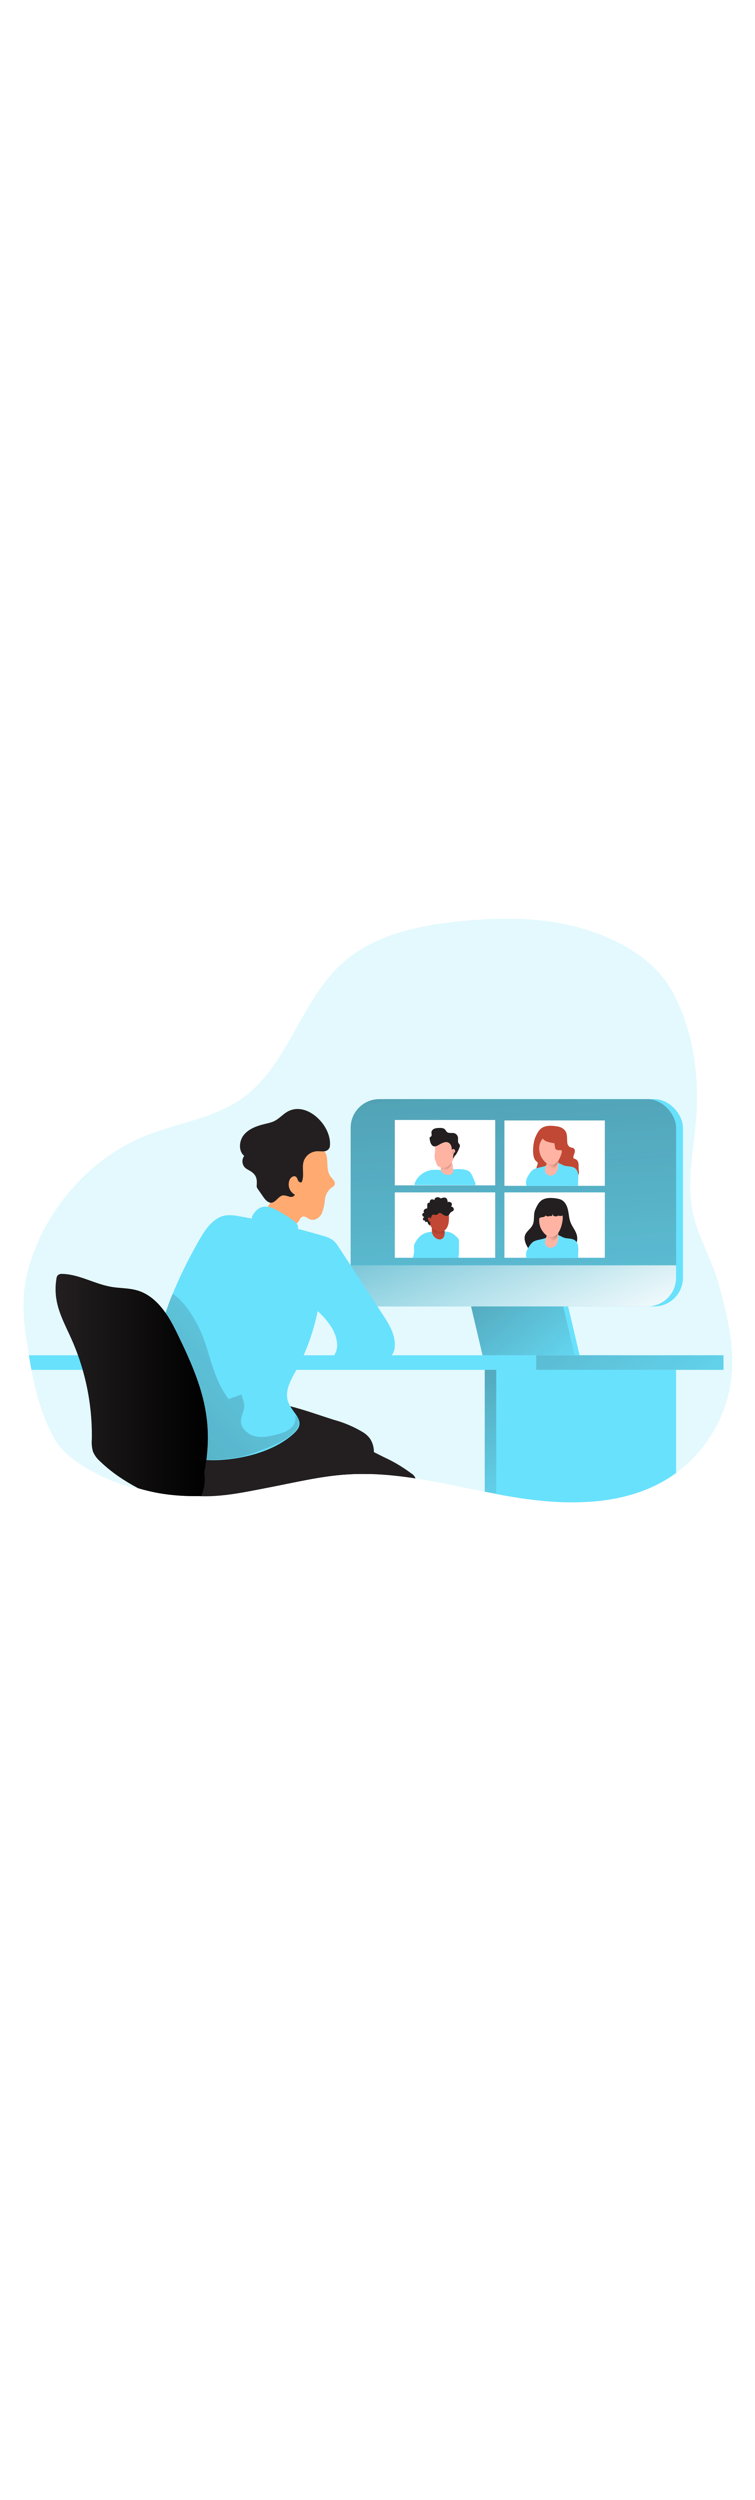 <svg id="_0567_video_call" xmlns="http://www.w3.org/2000/svg" xmlns:xlink="http://www.w3.org/1999/xlink" viewBox="0 0 500 500" data-imageid="video-call-2-48" imageName="Video Call 2" class="illustrations_image" style="width: 151px;"><defs><style>.cls-1_video-call-2-48{fill:url(#linear-gradient);}.cls-1_video-call-2-48,.cls-2_video-call-2-48,.cls-3_video-call-2-48,.cls-4_video-call-2-48,.cls-5_video-call-2-48,.cls-6_video-call-2-48,.cls-7_video-call-2-48,.cls-8_video-call-2-48,.cls-9_video-call-2-48,.cls-10_video-call-2-48,.cls-11_video-call-2-48,.cls-12_video-call-2-48,.cls-13_video-call-2-48,.cls-14_video-call-2-48,.cls-15_video-call-2-48,.cls-16_video-call-2-48,.cls-17_video-call-2-48,.cls-18_video-call-2-48,.cls-19_video-call-2-48,.cls-20_video-call-2-48,.cls-21_video-call-2-48{stroke-width:0px;}.cls-2_video-call-2-48{opacity:.18;}.cls-2_video-call-2-48,.cls-7_video-call-2-48{isolation:isolate;}.cls-2_video-call-2-48,.cls-21_video-call-2-48{fill:#68e1fd;}.cls-3_video-call-2-48{fill:url(#linear-gradient-11-video-call-2-48);}.cls-4_video-call-2-48{fill:url(#linear-gradient-13-video-call-2-48);}.cls-5_video-call-2-48{fill:url(#linear-gradient-10-video-call-2-48);}.cls-6_video-call-2-48{fill:url(#linear-gradient-14-video-call-2-48);}.cls-7_video-call-2-48{fill:url(#linear-gradient-12-video-call-2-48);opacity:.5;}.cls-8_video-call-2-48{fill:url(#linear-gradient-4-video-call-2-48);}.cls-9_video-call-2-48{fill:url(#linear-gradient-2-video-call-2-48);}.cls-10_video-call-2-48{fill:url(#linear-gradient-3-video-call-2-48);}.cls-11_video-call-2-48{fill:url(#linear-gradient-8-video-call-2-48);}.cls-12_video-call-2-48{fill:url(#linear-gradient-9-video-call-2-48);}.cls-13_video-call-2-48{fill:url(#linear-gradient-7-video-call-2-48);}.cls-14_video-call-2-48{fill:url(#linear-gradient-5-video-call-2-48);}.cls-15_video-call-2-48{fill:url(#linear-gradient-6-video-call-2-48);}.cls-16_video-call-2-48{fill:#231f20;}.cls-17_video-call-2-48{fill:#c14834;}.cls-18_video-call-2-48{fill:#fff;}.cls-19_video-call-2-48{fill:#ffaa71;}.cls-20_video-call-2-48{fill:#ffb4a3;}</style><linearGradient id="linear-gradient-video-call-2-48" x1="105.56" y1="198.88" x2="250" y2="363.74" gradientUnits="userSpaceOnUse"><stop offset="0" stop-color="#231f20"/><stop offset=".08" stop-color="#231f20" stop-opacity=".69"/><stop offset=".21" stop-color="#231f20" stop-opacity=".32"/><stop offset="1" stop-color="#231f20" stop-opacity="0"/></linearGradient><linearGradient id="linear-gradient-2-video-call-2-48" x1="352.82" y1="272.75" x2="397.69" y2="429.54" xlink:href="#linear-gradient-video-call-2-48"/><linearGradient id="linear-gradient-3-video-call-2-48" x1="316.95" y1="172.76" x2="466.68" y2="399.63" xlink:href="#linear-gradient-video-call-2-48"/><linearGradient id="linear-gradient-4-video-call-2-48" x1="302.97" y1="245.04" x2="382.38" y2="342.6" xlink:href="#linear-gradient-video-call-2-48"/><linearGradient id="linear-gradient-5-video-call-2-48" x1="326.72" y1="43.62" x2="358" y2="456.72" gradientUnits="userSpaceOnUse"><stop offset="0" stop-color="#231f20"/><stop offset=".13" stop-color="#231f20" stop-opacity=".69"/><stop offset=".25" stop-color="#231f20" stop-opacity=".32"/><stop offset="1" stop-color="#231f20" stop-opacity="0"/></linearGradient><linearGradient id="linear-gradient-6-video-call-2-48" x1="306.33" y1="191.38" x2="369.86" y2="332.79" gradientUnits="userSpaceOnUse"><stop offset="0" stop-color="#fff" stop-opacity="0"/><stop offset="1" stop-color="#fff"/></linearGradient><linearGradient id="linear-gradient-7-video-call-2-48" x1="50.73" y1="4854.13" x2="54.47" y2="4874.45" gradientTransform="translate(244.13 5051.57) scale(1 -1)" gradientUnits="userSpaceOnUse"><stop offset="0" stop-color="#010101" stop-opacity="0"/><stop offset=".95" stop-color="#010101"/></linearGradient><linearGradient id="linear-gradient-8-video-call-2-48" x1="56.43" y1="4866.48" x2="52.78" y2="4866.9" xlink:href="#linear-gradient-7-video-call-2-48"/><linearGradient id="linear-gradient-9-video-call-2-48" x1="119.73" y1="4808.43" x2="132.94" y2="4826.61" xlink:href="#linear-gradient-7-video-call-2-48"/><linearGradient id="linear-gradient-10-video-call-2-48" x1="119.73" y1="4856.22" x2="132.94" y2="4874.41" xlink:href="#linear-gradient-7-video-call-2-48"/><linearGradient id="linear-gradient-11-video-call-2-48" x1="46.32" y1="4811.89" x2="46.01" y2="4827.41" xlink:href="#linear-gradient-7-video-call-2-48"/><linearGradient id="linear-gradient-12-video-call-2-48" x1="40.3" y1="4821.22" x2="41.95" y2="4822.14" xlink:href="#linear-gradient-7-video-call-2-48"/><linearGradient id="linear-gradient-13-video-call-2-48" x1="15.07" y1="464.33" x2="246.14" y2="233.26" gradientUnits="userSpaceOnUse"><stop offset="0" stop-color="#231f20"/><stop offset=".08" stop-color="#231f20" stop-opacity=".69"/><stop offset=".21" stop-color="#231f20" stop-opacity=".32"/><stop offset="1" stop-color="#231f20" stop-opacity="0"/></linearGradient><linearGradient id="linear-gradient-14-video-call-2-48" x1="36.79" y1="339.38" x2="137.62" y2="339.38" gradientUnits="userSpaceOnUse"><stop offset="0" stop-color="#000" stop-opacity="0"/><stop offset=".99" stop-color="#000"/></linearGradient></defs><g id="background_video-call-2-48"><path class="cls-2_video-call-2-48 targetColor" d="M484.51,333.28c-2.4,25.37-16.24,49.37-36.77,64.38-1.88,1.38-3.81,2.69-5.8,3.91-19.86,12.18-43.09,15.98-66.65,15.48-13.09-.28-26.29-1.88-39.05-4.11-2.54-.44-5.06-.9-7.6-1.4-2.54-.48-5.09-.98-7.63-1.49-15.27-3.04-30.53-6.42-45.83-8.78-10.09-1.56-20.2-2.66-30.34-2.93-.09,0-.19-.01-.28,0-5.25-.15-10.52-.05-15.78.32-8.77.62-17.44,2-26.08,3.65-3.98.74-7.95,1.56-11.91,2.36-3.79.78-7.57,1.56-11.37,2.3-7.21,1.41-14.14,2.62-20.86,3.59-.01,0-.04.01-.05.01-8.73,1.25-17.07,2.08-25.19,2.31-4.86.16-9.64.09-14.36-.23-9.27-.6-18.33-2.15-27.4-4.89-.03,0-.04-.01-.05-.01-15.3-1.72-45.36-16.53-53.88-30.22-9.05-14.54-13.62-31.36-16.81-48.18-.6-3.22-1.17-6.45-1.71-9.66-.24-1.48-.48-2.95-.71-4.42-3.37-21.03-4.94-37.2,1.89-58.03,12.17-37.11,40.76-69.05,77.3-83.38,20.96-8.23,44.37-11.27,62.74-24.31,30.58-21.7,38.64-64.69,66.6-89.7,20.69-18.51,49.51-24.68,77.15-27.5,23.14-2.38,46.71-2.87,69.52,1.76,26.62,5.4,57.1,19.07,70.95,43.54,14.84,26.21,18.8,57.56,16.32,87.21-1.68,20.04-6.37,41.15-1.88,61.13,3.67,16.26,12.77,30.89,17.2,47.26,5.3,19.61,10.25,39.8,8.33,60.02Z" style="fill: rgb(104, 225, 253);"/></g><g id="desk_video-call-2-48"><path class="cls-21_video-call-2-48 targetColor" d="M410.49,319.7v9.66H20.81c-.6-3.22-1.17-6.45-1.71-9.66h391.39Z" style="fill: rgb(104, 225, 253);"/><path class="cls-1_video-call-2-48" d="M410.49,319.7v9.66H20.81c-.6-3.22-1.17-6.45-1.71-9.66h391.39Z"/><path class="cls-21_video-call-2-48 targetColor" d="M440.12,329.36v68.3c-1.88,1.38-3.81,2.69-5.8,3.91-17.71,10.86-38.11,15.05-59.02,15.48-13.09-.28-26.29-1.88-39.05-4.11-2.54-.44-5.06-.9-7.6-1.4-2.54-.48-5.09-.98-7.63-1.49v-80.7h119.11Z" style="fill: rgb(104, 225, 253);"/><path class="cls-9_video-call-2-48" d="M440.12,329.36v68.3c-1.88,1.38-3.81,2.69-5.8,3.91-17.71,10.86-38.11,15.05-59.02,15.48-13.09-.28-26.29-1.88-39.05-4.11-2.54-.44-5.06-.9-7.6-1.4-2.54-.48-5.09-.98-7.63-1.49v-80.7h119.11Z"/><rect class="cls-21_video-call-2-48 targetColor" x="355.11" y="319.7" width="124.02" height="9.66" style="fill: rgb(104, 225, 253);"/><rect class="cls-10_video-call-2-48" x="355.11" y="319.7" width="124.02" height="9.66"/><path class="cls-21_video-call-2-48 targetColor" d="M447.74,329.36v68.3c-1.88,1.38-3.81,2.69-5.8,3.91-30.9,18.95-70.01,17.62-105.7,11.37-2.54-.44-5.06-.9-7.6-1.4v-82.19h119.11Z" style="fill: rgb(104, 225, 253);"/></g><g id="monitor_video-call-2-48"><polygon class="cls-21_video-call-2-48 targetColor" points="383.84 319.7 322.84 319.7 311.75 272.47 372.75 272.47 383.84 319.7" style="fill: rgb(104, 225, 253);"/><polygon class="cls-21_video-call-2-48 targetColor" points="380.57 319.7 319.56 319.7 308.47 272.47 369.47 272.47 380.57 319.7" style="fill: rgb(104, 225, 253);"/><polygon class="cls-8_video-call-2-48" points="380.57 319.7 319.56 319.7 308.47 272.47 369.47 272.47 380.57 319.7"/><rect class="cls-21_video-call-2-48 targetColor" x="236.75" y="150.08" width="215.53" height="137.26" rx="18.98" ry="18.98" style="fill: rgb(104, 225, 253);"/><rect class="cls-21_video-call-2-48 targetColor" x="232.22" y="150.08" width="215.53" height="137.26" rx="18.98" ry="18.98" style="fill: rgb(104, 225, 253);"/><rect class="cls-14_video-call-2-48" x="232.22" y="150.08" width="215.53" height="137.26" rx="18.98" ry="18.98"/><path class="cls-15_video-call-2-48" d="M447.74,260.12v8.25c0,10.47-8.5,18.98-18.98,18.98h-177.58c-10.47,0-18.98-8.5-18.98-18.98v-8.25h215.53Z"/></g><g id="_character_5_video-call-2-48"><rect class="cls-18_video-call-2-48" x="261.47" y="163.89" width="66.48" height="43.29"/><path class="cls-21_video-call-2-48 targetColor" d="M275.65,203.65c2.65-4.38,7.54-6.9,12.65-6.79,1.76.04,3.54.13,5.28.13,5.05-.02,12.65-1.76,17,.83,1.8,1.06,3.3,5.87,4.2,7.77.18.38.32.86.06,1.19s-.65.31-1.01.3c-8.95-.1-17.88.02-26.83-.07-2.02-.02-12.57-.05-12.57-.05.03-.98.5-2.14,1.21-3.32Z" style="fill: rgb(104, 225, 253);"/><path class="cls-20_video-call-2-48" d="M293.25,199.1c.41.31.88.55,1.37.7.99.41,2.07.55,3.13.41,1.06-.19,2.05-.91,2.33-1.93.11-.54.12-1.09.02-1.63l-.21-1.94c-.1-.95-.22-1.94-.7-2.76-.89-1.38-2.63-1.93-4.15-1.32-.97.47-1.73,1.28-2.15,2.27-1.01,2.15-1.79,4.45.35,6.2Z"/><path class="cls-13_video-call-2-48" d="M299.18,191.95s-2.05,5.88-4.99,5.88-2.18-2.85-2.18-2.85l7.18-3.03Z"/><path class="cls-20_video-call-2-48" d="M287.94,189.59c.25,1.02.74,1.96,1.08,2.96.12.46.3.91.54,1.33.43.59,1.03,1.03,1.73,1.25,1.49.54,3.13.48,4.58-.14,1.98-.86,3.38-2.73,4.13-4.76.74-2.03,2.03-4.05,2.09-6.21.02-.93-1.11-2.05-1.43-2.91-.35-.94-1.06-1.71-1.78-2.42-.61-.66-1.33-1.22-2.11-1.65-1.94-.96-4.34-.41-6.17.73-.62.36-1.16.84-1.6,1.41-1.06,1.45-.89,3.2-.91,4.88-.01,1.88-.6,3.64-.13,5.55Z"/><path class="cls-16_video-call-2-48" d="M285.47,179.74c-.57-1.03-.76-2.21-.95-3.37-.07-.28-.06-.57.04-.84.19-.38.68-.5.98-.82.63-.66.13-1.74.17-2.65.04-1.06.89-1.96,1.86-2.38s2.06-.48,3.12-.52c1.41-.06,2.98-.05,3.96.94.54.54.82,1.31,1.41,1.79,1.23,1.01,3.08.35,4.63.7,1.35.34,2.38,1.44,2.61,2.82.22,1.34-.32,2.86.46,3.97.25.35.61.63.76,1.03.12.46.07.94-.12,1.36-.59,1.75-1.39,3.42-2.4,4.97-.17.32-.43.58-.73.77-.32.16-.87,2.06-1.06,1.76-.28-.38,0-2.89.3-3.26s.68-.7.85-1.13c.24-.66-.1-1.4-.76-1.64-.55-.2-1.18,0-1.5.49.35-2.15-.81-4.69-2.93-5.14-1.26-.26-2.54.23-3.71.77-2.45,1.13-5.09,3.76-6.99.36Z"/><path class="cls-11_video-call-2-48" d="M299.93,184.13c.04-.1.11-.17.21-.21.11,0,.23.03.31.1.18.09.31.23.38.42.02.14,0,.28-.04.42-.07.28-.17.55-.32.8-.15.26-.41.43-.7.48-.13,0-.33-.31-.33-.43s.12-.19.18-.31c.2-.39.09-.86.3-1.26Z"/></g><g id="_character_4_video-call-2-48"><rect class="cls-18_video-call-2-48" x="334.06" y="211.84" width="66.48" height="43.29"/><path class="cls-16_video-call-2-48" d="M360.4,216.18c2.41-.88,5.07-.75,7.63-.4,1.43.19,2.89.46,4.14,1.2,2.34,1.39,3.5,4.14,4.05,6.81s.67,5.44,1.65,7.97c1.14,2.93,3.4,5.4,4.15,8.43,1.22,4.94-1.79,9.93-6.72,11.15-.75.18-1.51.28-2.28.27-1.96,0-3.87-.65-5.82-.64-4.05,0-7.91,2.77-11.88,1.95-3.25-.67-5.57-3.61-6.9-6.64-.82-1.89-1.38-4.01-.74-5.99.88-2.68,3.71-4.25,4.97-6.77,1.61-3.16.4-6.91,1.77-10.11,1.24-2.95,2.73-6.06,5.98-7.23Z"/><path class="cls-21_video-call-2-48 targetColor" d="M374.35,242.07c2.17.43,4.62.23,6.39,1.51,1.07.83,1.79,2.02,2.04,3.35.23,1.3.29,2.62.19,3.94l-.14,3.89c.01.14-.03.29-.12.4-.13.09-.29.14-.45.12l-33.61.12c-.6-2.14-.29-4.43.87-6.33.97-1.61,1.87-3.21,3.39-4.38,2.04-1.55,6.8-1.68,9.04-2.95.58-.33.06-.8.71-.97s.37-.95,1.01-.96c1.83,0,4.12-.24,5.9.25,1.68.48,2.98,1.65,4.77,2.01Z" style="fill: rgb(104, 225, 253);"/><path class="cls-20_video-call-2-48" d="M361.23,243.2c-.18.54-.29,1.09-.33,1.65-.01,1.3.67,2.5,1.78,3.16,1.12.64,2.48.71,3.66.18,1.28-.63,2.26-1.74,2.73-3.08.46-1.33.69-2.74.68-4.15.05-1.88-.06-3.76-.33-5.62.09-.63-.35-1.22-.99-1.31-.08-.01-.16-.01-.25,0-2.34-.19-4.42.78-5.38,3.04-.23.68-.38,1.39-.46,2.1-.28,1.35-.73,2.68-1.11,4.02Z"/><path class="cls-12_video-call-2-48" d="M362.05,240.35s-.2,1.73.58,2.37,3.86,2.14,5.35.04c.93-1.37,1.53-2.93,1.76-4.57l-7.69,2.17Z"/><path class="cls-20_video-call-2-48" d="M357.79,234.69c.4,1.26,2.77,5.7,6.04,6.51,7.04,1.75,9.18-10.65,8.83-13.25-.25-1.89-1.81-4.42-3.24-5.67-1.7-1.5-4.32-1.61-6.4-.73-5.54,2.36-7,7.74-5.24,13.13Z"/><path class="cls-16_video-call-2-48" d="M355.51,227.78c.13.54.55.96,1.1,1.08.58.08,1.12-.29,1.68-.47.67-.2,1.42-.12,2.08-.37s1.2-1.08.8-1.65c-.19.86.94,1.43,1.82,1.35s1.78-.47,2.61-.16l.33-1.71c-.09.73.34,1.43,1.04,1.69.68.24,1.42.25,2.11.03.31-.08.69-.32.57-.61.71.86,2.08.5,3.11.06.16-.05.31-.16.4-.3.07-.18.07-.37,0-.55-.44-1.66-.9-3.35-1.79-4.82-.89-1.47-2.29-2.73-3.99-3.03-.98-.13-1.98-.07-2.94.16-2.56.4-4.89,1.71-6.57,3.69-1.24,1.33-2.88,3.72-2.36,5.6Z"/></g><g id="_character_3_video-call-2-48"><rect class="cls-18_video-call-2-48" x="334.06" y="164.2" width="66.48" height="43.29"/><path class="cls-17_video-call-2-48" d="M360.4,168.38c2.41-.88,5.07-.75,7.63-.4,1.43.19,2.89.46,4.14,1.2,4.1,2.43,3.14,5.9,3.51,9.7.12,1.25.78,2.52,1.93,3.01.78.33,1.72.3,2.38.83.74.6.84,1.71.62,2.64s-.69,1.79-.87,2.73c-.07.37-.09.78.12,1.08.28.42.86.49,1.33.68,1.14.46,1.75,1.74,1.92,2.96s0,2.46.11,3.69c.07.78.25,1.55.2,2.32-.16,2.39-2.54,4.13-4.91,4.43s-4.73-.49-7-1.24-4.65-1.51-7.01-1.13c-2.55.41-5.25,2.08-7.51.82-1.32-.73-1.98-2.31-2.02-3.82s.44-2.98.93-4.4c.16-.46.31-.97.11-1.41-.17-.37-.55-.59-.87-.85-3.3-2.57-2.09-12.32-.7-15.63,1.24-2.95,2.73-6.06,5.98-7.23Z"/><path class="cls-21_video-call-2-48 targetColor" d="M374.35,194.27c2.17.43,4.62.23,6.39,1.51,1.07.83,1.79,2.02,2.04,3.35.23,1.3.29,2.62.19,3.94l-.14,3.89c.01.14-.03.29-.12.4-.13.09-.29.14-.45.12l-33.61.12c-.6-2.14-.29-4.43.87-6.33.97-1.61,1.87-3.21,3.39-4.38,2.04-1.55,6.8-1.68,9.04-2.95.58-.33.06-.8.71-.97s.37-.95,1.01-.96c1.83,0,4.12-.24,5.9.25,1.68.48,2.98,1.65,4.77,2.01Z" style="fill: rgb(104, 225, 253);"/><path class="cls-20_video-call-2-48" d="M361.23,195.41c-.18.54-.29,1.09-.33,1.65-.01,1.3.67,2.5,1.78,3.16,1.12.64,2.48.71,3.66.18,1.28-.63,2.26-1.74,2.73-3.08.46-1.33.69-2.74.68-4.15.05-1.88-.06-3.76-.33-5.62.09-.63-.35-1.22-.99-1.31-.08-.01-.16-.01-.25,0-2.34-.19-4.42.78-5.38,3.04-.23.68-.38,1.39-.46,2.1-.28,1.35-.73,2.68-1.11,4.02Z"/><path class="cls-5_video-call-2-48" d="M362.05,192.56s-.2,1.73.58,2.37,3.86,2.14,5.35.04c.93-1.37,1.53-2.93,1.76-4.57l-7.69,2.17Z"/><path class="cls-20_video-call-2-48" d="M357.79,186.89c.4,1.26,2.77,5.7,6.04,6.51,7.04,1.75,9.18-10.65,8.83-13.25-.25-1.89-1.81-4.42-3.24-5.67-1.7-1.5-4.32-1.61-6.4-.73-5.54,2.36-7,7.74-5.24,13.13Z"/><path class="cls-17_video-call-2-48" d="M362.68,178.35c1.47.43,2.97.75,4.49.94.1.89.22,1.77.38,2.65.06.36.14.73.33,1.05.3.48.85.76,1.4.86s1.13.05,1.69-.01c.25-.03.53-.04.73.12.11.09.17.23.23.37.33.78.66,1.56,1,2.34.1.08.26-.02.3-.14s0-.26-.02-.38c-.15-.92.47-1.77.84-2.62.96-2.19.32-4.73-.49-6.97-.38-1.03-.8-2.07-1.47-2.94-1.48-1.91-3.97-2.76-6.38-3.03-1.2-.13-2.45-.14-3.56.31-1.59.64-2.87,2.39-2.93,4.12-.07,1.83,1.97,2.89,3.45,3.33Z"/></g><g id="_character_2_video-call-2-48"><rect class="cls-18_video-call-2-48" x="261.47" y="211.84" width="66.48" height="43.29"/><path class="cls-21_video-call-2-48 targetColor" d="M280.79,239.15c2.63-1.23,5.84-1.4,8.91-1.52,3.31-.13,6.87-.17,9.62,1.26,1.38.72,2.42,1.75,3.44,2.77.37.33.68.71.93,1.14.27.53.27,1.13.27,1.7l-.02,7.86c0,.51,0,1.05-.27,1.52-.73,1.33,1.81,1.3-.06,1.3-8.35,0-30.32.04-30.32.04.48-.04,1-4.48.98-4.94-.04-1.57-.49-2.89.27-4.36,1.31-2.58,3.09-5.31,6.25-6.78Z" style="fill: rgb(104, 225, 253);"/><path class="cls-17_video-call-2-48" d="M288.38,241.95c.93.71,2.16,1.21,3.33,1.01,1.59-.28,2.51-1.74,2.71-3.16s-.13-2.87-.05-4.3c.05-.9.26-1.8.01-2.68-.37-1.33-1.81-2.38-3.34-2.56-1.5-.17-2.99.37-4.02,1.47-1.41,1.57-.98,3.45-1.06,5.31-.07,1.81.81,3.68,2.41,4.91Z"/><path class="cls-3_video-call-2-48" d="M286.34,235.31s1.59,4.59,4.63,4.59,3.49-1.54,3.49-1.54l-.13-2.47-7.98-.57Z"/><path class="cls-17_video-call-2-48" d="M297.3,229.82c-.08,1.35-.22,2.71-.66,3.99s-1.2,2.48-2.32,3.24c-1.57,1.06-3.68,1.14-5.43.4s-3.12-2.2-3.98-3.88c-.89-1.68-1.44-3.51-1.62-5.4-.12-1.41.11-2.96.76-4.21.7-1.34,2.05-2.25,3.49-2.7s2.97-.49,4.48-.45c1.22.03,2.49.13,3.58.69,1.26.64,2.01,1.8,1.8,3.19-.25,1.67,0,3.46-.1,5.14Z"/><path class="cls-16_video-call-2-48" d="M285.26,229.15c-.39-.2-.6-.73-1.04-.77-.28,0-.53.16-.63.41-.1.25-.12.53-.06.79.11.63.43,1.2.9,1.63.2.17.43.35.52.59.05.19.05.38.02.57l-.17,1.35c-.68-.22-1.18-.84-1.43-1.51-.11-.29-.22-.83-.6-.92s-.63.4-1.09.05c-.31-.24-.41-.73-.2-1.07-.43.47-1.32.06-1.42-.57s.36-1.23.92-1.53c-.67-.23-1.28-.78-1.34-1.48s.61-1.44,1.29-1.26c-.51-.55-.47-1.48-.01-2.08s1.24-.89,1.99-.91c.01-.68.03-1.36.04-2.04,0-.46.03-.94.29-1.31s.88-.52,1.17-.17c.1-.95.33-2.08,1.23-2.41.66-.24,1.38.07,2.01.39.04-.84.72-1.57,1.53-1.79s1.7.02,2.38.51c.09.07.19.14.3.16.14.03.29-.02.42-.08,1.01-.39,2.2-.74,3.1-.14.91.6,1.05,1.85,1.1,2.93.04-.44.67-.47,1.11-.37.48.12.99.26,1.31.63.6.68.31,1.74-.12,2.54.85-.01,1.65.7,1.73,1.55.14,1.52-1.36,1.55-2.15,2.36-.54.56-.78,1.38-1.39,1.85-.7.52-1.7.45-2.5.1s-1.48-.93-2.23-1.37c-.37-.22-.8-.42-1.22-.33-.61.13-.95.78-1.49,1.09-.48.28-1.08.26-1.62.15-.65-.13-1.41-.26-1.85.35-.4.56-.61,1.47-.77,2.13Z"/><path class="cls-7_video-call-2-48" d="M284.6,229.81c-.05-.11-.09-.22-.15-.32-.06-.11-.17-.18-.29-.17-.12.03-.21.13-.23.25-.02.12,0,.24.03.35.07.23.15.46.26.68.07.14.16.27.28.38.14.1.3.16.47.19.06.02.13.02.18-.02.03-.03.05-.07.06-.11.06-.21.13-.63-.03-.81-.08-.08-.19-.07-.29-.1-.14-.06-.24-.16-.3-.3Z"/></g><g id="_character_1_video-call-2-48"><path class="cls-16_video-call-2-48" d="M247.63,383.85c.15,5.09-.91,9.91-2.79,14.49-.09,0-.19-.01-.28,0-5.25-.15-10.52-.05-15.78.32-8.77.62-17.44,2-26.08,3.65-3.98.74-7.95,1.56-11.91,2.36-3.79.78-7.57,1.56-11.37,2.3-7.21,1.41-14.14,2.62-20.86,3.59-8.58-3.65-16.37-9.2-22.72-16.34-.68-.77-1.34-1.54-1.99-2.34-.82-1.03-1.6-2.11-2.32-3.24-2.12-3.25-3.75-6.85-4.15-10.56-.17-1.53-.13-3.08.16-4.62,1.01-5.28,4.86-9.48,9.21-12.72.47-.35.94-.7,1.42-1.02,10.7-7.33,21.68-9.79,32.73-9.53.97.03,1.95.08,2.91.15,6.12.39,12.27,1.56,18.43,3.13,9.56,2.44,19.11,5.87,28.55,8.89,6.98,1.87,13.67,4.71,19.86,8.47,1.77,1.14,3.32,2.59,4.55,4.31,1.62,2.61,2.47,5.63,2.43,8.7Z"/><path class="cls-16_video-call-2-48" d="M244.56,398.35c-5.25-.15-10.52-.05-15.78.32-8.77.62-17.44,2-26.08,3.65-3.98.74-7.95,1.56-11.91,2.36-3.79.78-7.57,1.56-11.37,2.3-20.34,3.95-39.13,8.5-60.06,4.61-1.23-.23-2.49-.49-3.5-1.23-1.34-.97-2.03-2.6-2.54-4.18-2.93-9.07-2.13-19.29,2.19-27.79,5.11-10.06,13.2-14.05,22.67-18.85,10.91-5.53,20.12-9.7,32.73-9.35.97.03,1.95.08,2.91.15,6.14.43,12.31,1.62,18.48,3.22,9.45,2.44,18.9,5.83,28.26,8.82,7,1.87,13.68,4.71,19.86,8.47,1.77,1.13,3.33,2.59,4.57,4.3,1.58,2.57,2.42,5.55,2.4,8.57v.04c.16,5.12-.91,9.96-2.82,14.57Z"/><path class="cls-16_video-call-2-48" d="M275.18,401.27c-10.09-1.56-20.2-2.66-30.34-2.93-.09,0-.19-.01-.28,0-5.25-.15-10.52-.05-15.78.32-8.77.62-17.44,2-26.08,3.65-3.98.74-7.95,1.56-11.91,2.36-11.35-2.03-22.8-3.67-34.06-6.15-5.6-.87-10.93-2.99-15.62-6.19-1.18-.91-2.24-2-3.16-3.2-.42-.54-.79-1.1-1.13-1.68-1.41-2.39-2.19-5.1-1.99-7.8.04-.73.17-1.44.38-2.15.6-1.57,1.41-3.05,2.4-4.39,1.53-2.08,3.49-3.84,5.77-5.14,5.68-4.1,12.38-6.57,19.37-7.14,4.69-.26,9.36.68,14.02.43,4.16-.23,7.04-2.54,10.77-3.09,2.65-.4,5.49-.04,8.39.74,6.35,1.75,12.91,5.56,17.89,8.06l33.55,16.76.26.12,6.71,3.36c6.34,2.9,12.34,6.46,17.9,10.64,1.44.77,2.43,2,2.93,3.42Z"/><path class="cls-19_video-call-2-48" d="M213.77,183.48c-4.65-4.13-14.37-5.12-18.87-.56-3.27,3.36-3.49,8.58-4.3,13.25-1.19,6.7-4.01,13.01-8.2,18.37-2.26,2.88-4.97,5.59-5.94,9.1-.4,1.14-.4,2.37,0,3.51.67,1.2,1.68,2.17,2.9,2.8,2.77,2.02,5.9,3.48,9.23,4.3,3.41.79,6.96-.45,9.14-3.18.77-1.16,1.33-2.71,2.67-3.14,1.74-.56,3.31,1.14,5.01,1.81,2.86,1.1,6.13-.97,7.55-3.68,1.21-2.83,1.93-5.84,2.15-8.91.21-3.09,1.62-5.98,3.94-8.05.93-.69,2.11-1.2,2.56-2.26.82-1.96-1.29-3.74-2.62-5.42-4.15-5.34-.02-13.56-5.23-17.94Z"/><path class="cls-16_video-call-2-48" d="M212.25,164.5c-5.85-6.67-14.77-10.51-22.4-5.82-2.87,1.77-5.15,4.44-8.18,5.93-1.82.9-3.84,1.33-5.82,1.8-5.17,1.23-10.55,2.97-14.05,6.98-3.5,4-4.16,10.91-.06,14.3-1.76,2.21-1.54,5.73.48,7.71,1.15,1.12,2.7,1.72,4.03,2.61,4.06,2.73,4,5.71,3.72,9.79.07.68.35,1.33.8,1.85l3.68,5.31c1.27,1.81,2.97,3.74,5.12,3.74,3.21-.15,4.84-4.63,8.05-4.91,1.4.11,2.78.43,4.09.95,1.36.32,3.16-.06,3.51-1.42-3.59-1.94-5.05-6.35-3.31-10.05.77-1.51,2.71-2.78,4.07-1.79.82.6,1.01,1.72,1.48,2.62s1.83,1.57,2.43.75c1.79-4.2-.11-9.23,1.2-13.53,1.22-3.79,4.63-6.45,8.61-6.71,1.68-.13,3.38.22,5.06,0,1.73-.1,3.21-1.29,3.66-2.97.81-5.74-1.82-12.22-6.15-17.15Z"/><path class="cls-21_video-call-2-48 targetColor" d="M167.53,226.67c-.67.91-.89,2.07-.62,3.16.54.96,1.57,1.52,2.67,1.46,7.62.73,15.56,1.79,22.68,5.51,1.55.73,3.57,1.53,4.65,0,.62-1.12.62-2.49,0-3.61-.58-1.01-1.38-1.88-2.35-2.54-3.08-2.27-6.31-4.34-9.66-6.2-6.2-3.66-12.59-5.59-17.36,2.22Z" style="fill: rgb(104, 225, 253);"/><path class="cls-21_video-call-2-48 targetColor" d="M191.46,352.08c3.64,7.23,11.23,11.64,3.64,18.93-13.43,12.93-37.16,18.35-55.15,18.18-12.05-.11-24.51-2.88-33.97-10.35-2.9-2.1-5.17-4.95-6.56-8.24-.68-2.19-1.04-4.46-1.08-6.76-2.37-42.41,12.67-84.17,33.89-120.96,4.04-7.04,9.34-14.63,17.38-15.81,2.88-.28,5.78-.1,8.61.54,18.84,3.24,37.47,7.6,55.79,13.04,2.43.55,4.73,1.59,6.76,3.06,1.43,1.3,2.66,2.82,3.64,4.5l28.98,44.41c4.2,6.41,8.54,13.43,8.05,21.06-.02,2.25-.78,4.42-2.15,6.2-2.2,2.07-5.05,3.31-8.07,3.53-10.56,1.7-21.37.97-31.61-2.15,5.72-4.39,3.92-13.51.15-19.67-2.55-4.15-5.72-7.89-9.38-11.1-2.44,12-6.41,23.63-11.81,34.62-4.07,8.26-11.68,17.88-7.1,26.98Z" style="fill: rgb(104, 225, 253);"/><path class="cls-4_video-call-2-48" d="M108.88,295.31c.74-2.78,2.89-11.56,5.52-16.39,10.49,7.47,18.18,22.08,22.06,34.36,3.88,12.28,7.04,25.21,14.92,35.39,2.85-.99,5.7-1.97,8.55-2.96.53,1.8,1.06,3.6,1.59,5.4,1.25,4.25-2.33,8.62-1.96,12.91s4.68,8.06,8.76,9.18c4.92,1.35,10.15.25,15.08-1.06,3.11-.83,6.3-1.79,8.79-3.83s4.13-5.45,3.19-8.54c2.14,1.08,2.95,3.9,2.35,6.22s-2.29,4.2-4.09,5.78c-5.96,5.24-13.55,8.15-20.97,10.96-3.57,1.35-7.16,2.71-10.85,3.69-8.38,2.22-17.14,2.43-25.81,2.63-5.27.12-8.42-.7-10.75-5.9-3.33-7.43-3.58-15.81-4.37-23.92-1.88-19.14-6.82-45.4-11.99-63.92Z"/><path class="cls-16_video-call-2-48" d="M137.62,373.12c.03,2.31-.03,4.66-.16,7.05-.12,2.38-.34,4.81-.63,7.29-.07.54-.13,1.07-.2,1.62-.23,1.69-.48,3.4-.79,5.13-.01.05-.03.12-.03.19-.17.95-.36,1.92-.55,2.9.82,5.32.13,10.7-1.93,15.58h-.01c-4.86.16-9.64.09-14.36-.23-9.27-.6-18.33-2.15-27.4-4.89-.03,0-.04-.01-.05-.01-9.09-4.83-17.65-10.49-25.05-17.63-2.07-1.77-3.72-3.98-4.82-6.46-.81-2.69-1.07-5.49-.82-8.29.27-15.59-1.79-31.1-6.07-46.02-.93-3.25-1.97-6.47-3.12-9.66-1.29-3.61-2.73-7.17-4.28-10.68-3.68-8.29-8.14-16.37-9.82-25.27-.93-4.86-.98-9.84-.16-14.72.04-.87.38-1.71.94-2.36.86-.68,1.96-.98,3.06-.85,11.2.31,21.38,6.74,32.45,8.61,5.68.97,11.58.71,17.1,2.35,7.86,2.31,13.9,8.02,18.67,14.84,2.5,3.55,4.65,7.39,6.53,11.21,2.87,5.84,5.56,11.43,7.99,16.87,1.45,3.26,2.81,6.47,4.07,9.66,4.14,10.45,7.14,20.57,8.55,31.2.01.07.03.13.03.2.54,4.03.83,8.14.87,12.37Z"/><path class="cls-6_video-call-2-48" d="M137.62,373.12c.03,2.31-.03,4.66-.16,7.05-.12,2.38-.34,4.81-.63,7.29-.07.54-.13,1.07-.2,1.62-.23,1.69-.48,3.4-.79,5.13-.01.05-.03.12-.03.19-.17.95-.36,1.92-.55,2.9.82,5.32.13,10.7-1.93,15.58h-.01c-4.86.16-9.64.09-14.36-.23-9.27-.6-18.33-2.15-27.4-4.89-.03,0-.04-.01-.05-.01-9.09-4.83-17.65-10.49-25.05-17.63-2.07-1.77-3.72-3.98-4.82-6.46-.81-2.69-1.07-5.49-.82-8.29.27-15.59-1.79-31.1-6.07-46.02-.93-3.25-1.97-6.47-3.12-9.66-1.29-3.61-2.73-7.17-4.28-10.68-3.68-8.29-8.14-16.37-9.82-25.27-.93-4.86-.98-9.84-.16-14.72.04-.87.38-1.71.94-2.36.86-.68,1.96-.98,3.06-.85,11.2.31,21.38,6.74,32.45,8.61,5.68.97,11.58.71,17.1,2.35,7.86,2.31,13.9,8.02,18.67,14.84,2.5,3.55,4.65,7.39,6.53,11.21,2.87,5.84,5.56,11.43,7.99,16.87,1.45,3.26,2.81,6.47,4.07,9.66,4.14,10.45,7.14,20.57,8.55,31.2.01.07.03.13.03.2.54,4.03.83,8.14.87,12.37Z"/></g></svg>